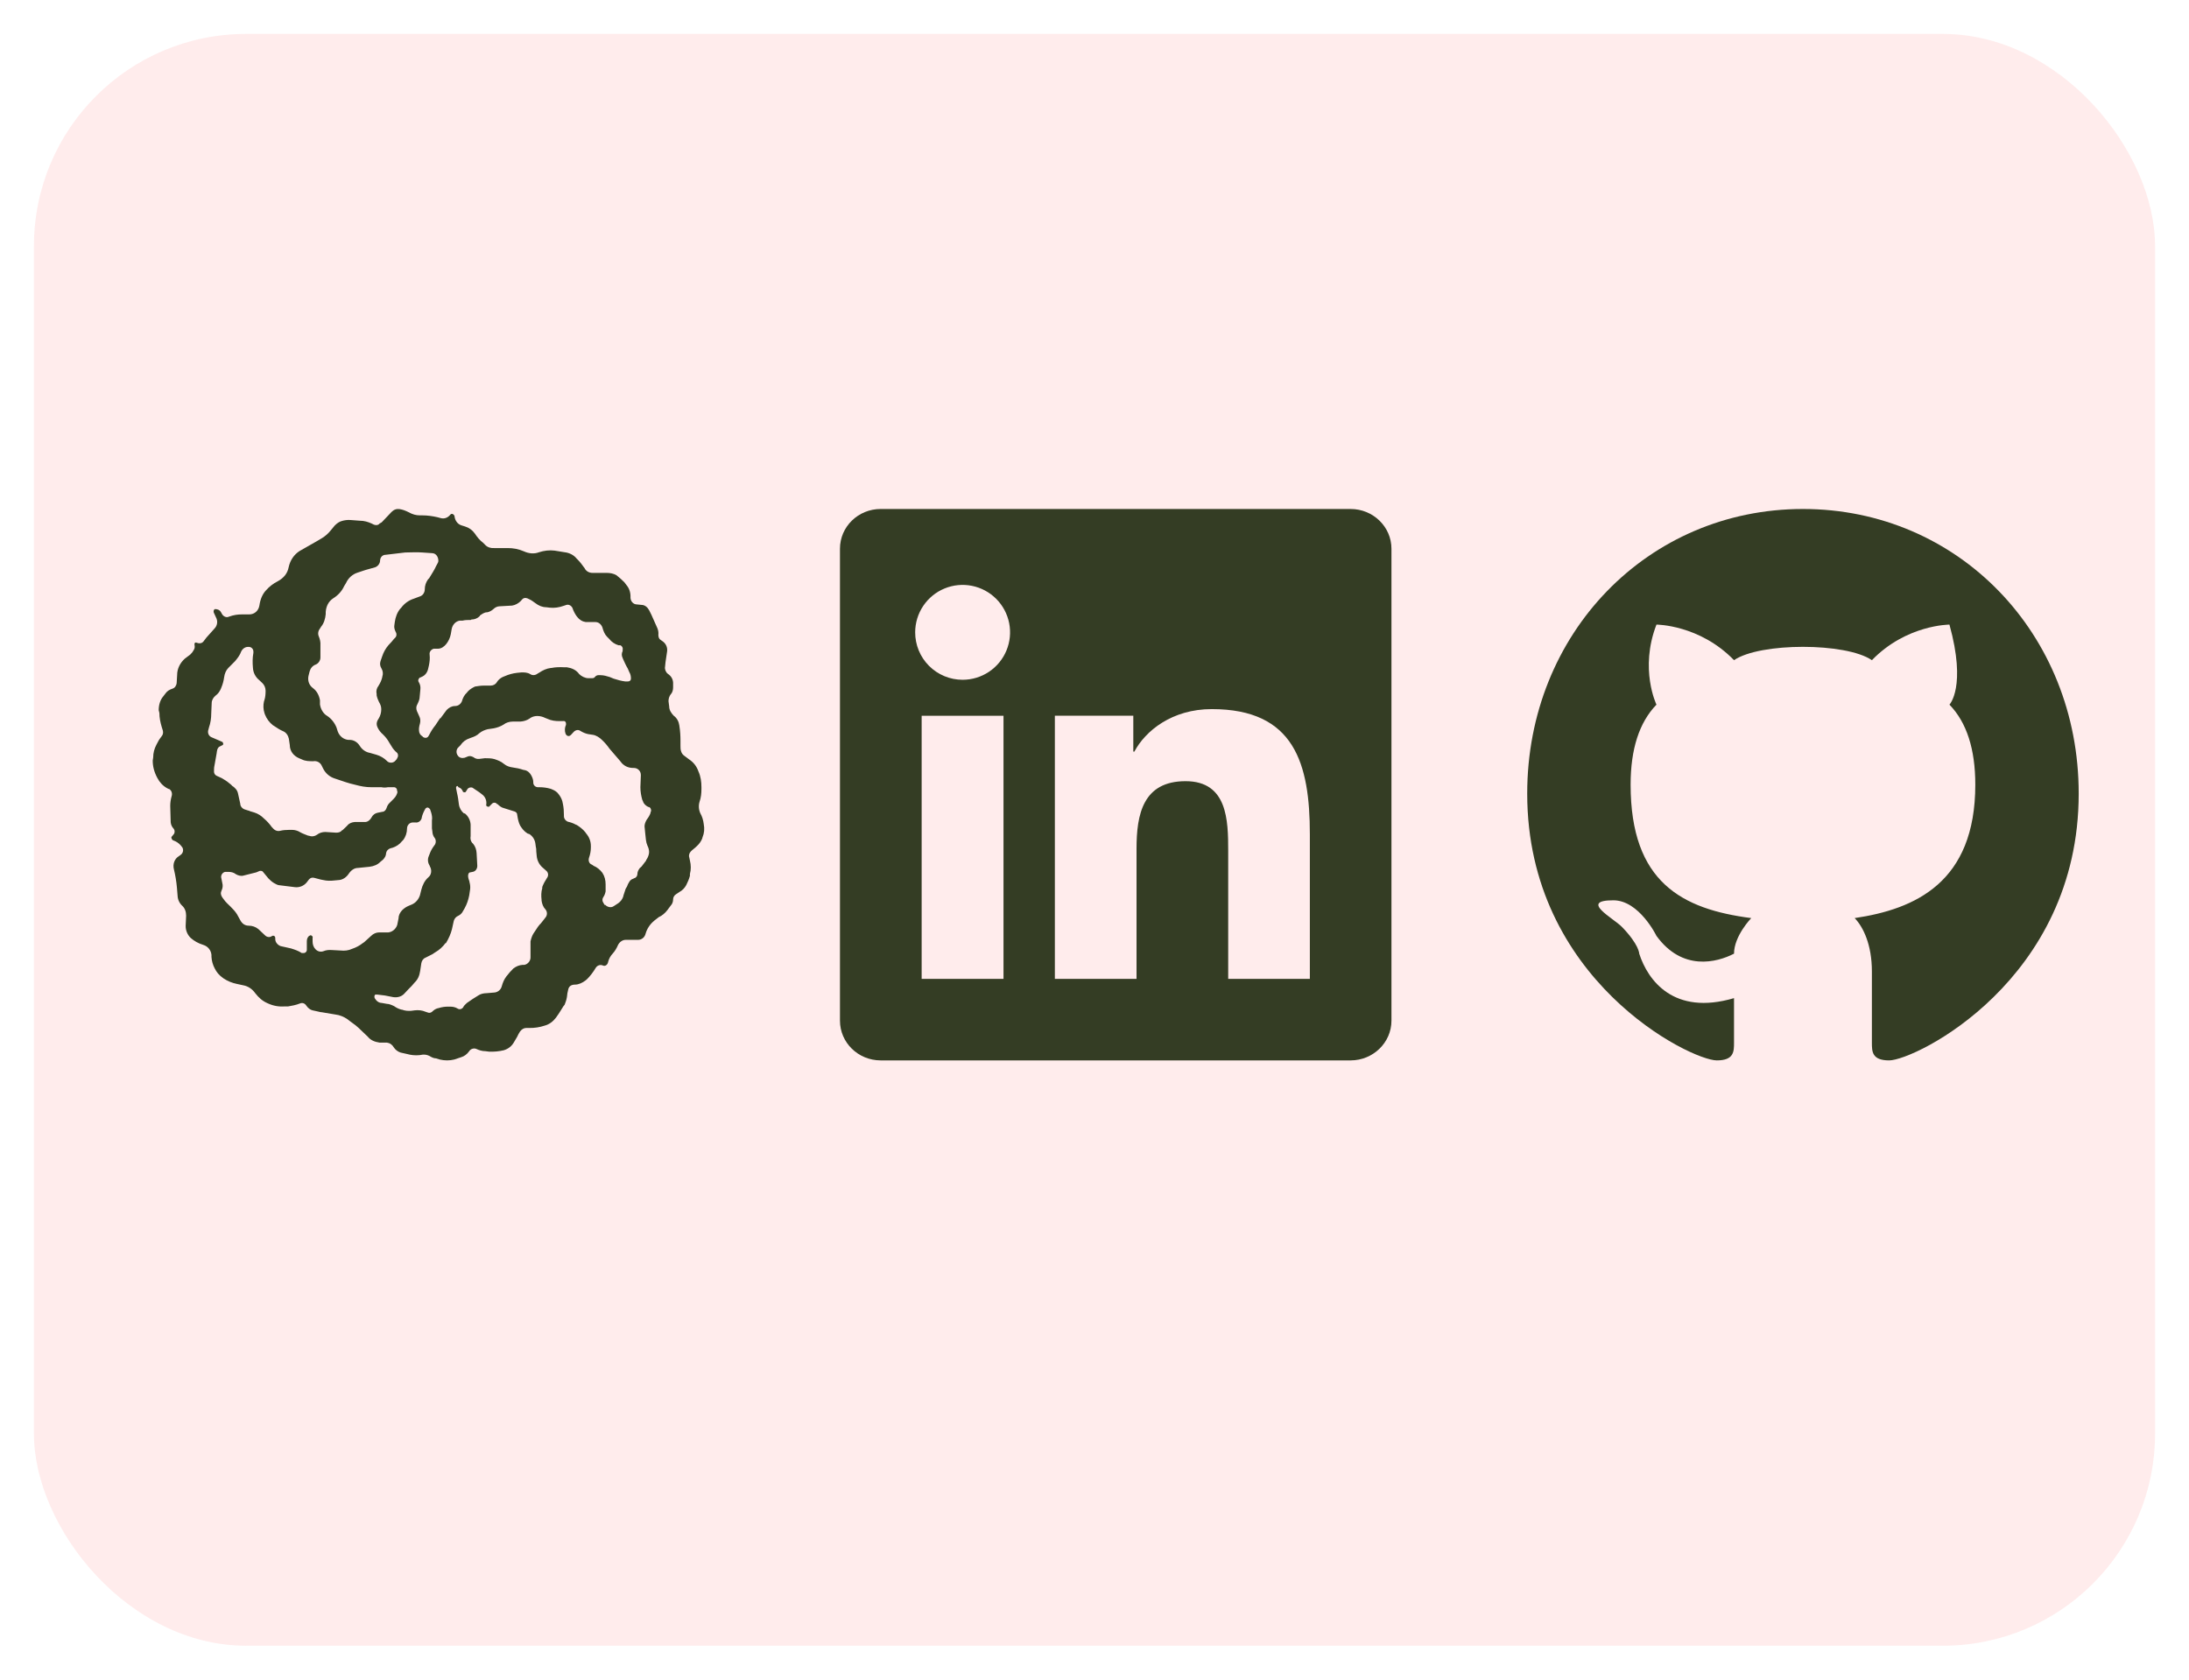 <svg width="258" height="198" viewBox="0 0 258 198" fill="none" xmlns="http://www.w3.org/2000/svg">
<g filter="url(#filter0_d)">
<rect x="4" width="250" height="190" rx="25" fill="#FFEAEA" fill-opacity="0.9"/>
</g>
<a target="_blank" href="https://www.codewars.com/users/bethanyios">
<path d="M19.901 93.016L19.683 92.907C19.195 92.633 18.814 92.223 18.543 91.704C18.163 90.993 18 90.337 18 89.653L18.054 89.297C18.054 88.751 18.19 88.258 18.434 87.794L18.652 87.383C18.76 87.165 18.923 86.973 19.059 86.782C19.222 86.591 19.249 86.344 19.195 86.126L19.059 85.688C18.896 85.141 18.787 84.595 18.787 84.048L18.706 83.72C18.706 83.118 18.869 82.517 19.249 82.079L19.52 81.724C19.71 81.45 20.009 81.286 20.335 81.177C20.607 81.095 20.797 80.821 20.824 80.493L20.878 79.564C20.878 78.825 21.231 78.142 21.774 77.65L22.426 77.157C22.561 77.021 22.697 76.884 22.806 76.665C22.941 76.501 22.969 76.282 22.941 76.118C22.887 75.845 22.941 75.763 23.077 75.736C23.512 75.9 23.783 75.845 23.973 75.626L24.326 75.161L25.304 74.068C25.444 73.917 25.539 73.728 25.577 73.525C25.616 73.322 25.596 73.112 25.521 72.919L25.195 72.208C25.141 72.044 25.195 71.853 25.331 71.798C25.684 71.798 25.928 71.935 26.037 72.154L26.145 72.345C26.308 72.673 26.688 72.837 26.96 72.701C27.557 72.482 28.046 72.427 28.507 72.427H29.376C29.974 72.427 30.462 72.017 30.571 71.388C30.679 70.623 30.951 70.021 31.331 69.611C31.738 69.146 32.2 68.791 32.743 68.517C33.449 68.134 33.883 67.588 34.019 66.877C34.209 66.002 34.671 65.373 35.295 64.963L37.358 63.787L37.956 63.431C38.309 63.213 38.635 62.939 38.906 62.611L39.449 61.955C39.721 61.682 39.992 61.49 40.318 61.408C40.589 61.326 40.97 61.271 41.295 61.299L42.381 61.381C42.924 61.381 43.359 61.517 43.793 61.709L44.065 61.846C44.336 61.955 44.608 61.9 44.743 61.709L44.988 61.572L46.155 60.342C46.427 60.068 46.753 59.959 47.106 60.014C47.459 60.068 47.812 60.205 48.137 60.369C48.626 60.642 49.033 60.752 49.495 60.752H49.766C50.364 60.752 50.961 60.834 51.558 60.971L51.966 61.08C52.373 61.189 52.78 61.025 53.052 60.697C53.133 60.56 53.323 60.533 53.432 60.642C53.513 60.697 53.54 60.752 53.568 60.834C53.622 61.381 53.948 61.791 54.382 61.928L54.816 62.064C55.276 62.203 55.677 62.492 55.957 62.885C56.228 63.295 56.554 63.705 56.934 63.978L57.206 64.252C57.477 64.525 57.857 64.635 58.237 64.607H59.839C60.491 64.607 61.115 64.717 61.74 64.99C62.337 65.263 62.962 65.318 63.532 65.099C64.129 64.908 64.754 64.826 65.378 64.908L66.546 65.099C67.089 65.154 67.632 65.427 67.957 65.838L68.093 65.974C68.365 66.248 68.636 66.603 68.908 66.986C69.071 67.341 69.451 67.533 69.831 67.533H71.514C71.921 67.533 72.329 67.615 72.654 67.806C73.007 68.08 73.306 68.353 73.578 68.627L73.849 68.982C74.175 69.365 74.338 69.884 74.311 70.431C74.311 70.869 74.636 71.251 75.071 71.251L75.614 71.306C75.994 71.306 76.32 71.58 76.51 71.935L76.781 72.482L77.487 74.068C77.596 74.341 77.623 74.615 77.596 74.833C77.596 75.107 77.677 75.326 77.868 75.435L78.139 75.626C78.492 75.9 78.682 76.31 78.628 76.775L78.438 78.06L78.383 78.607C78.329 78.88 78.465 79.236 78.709 79.427C79.116 79.7 79.306 80.056 79.334 80.466V81.013C79.334 81.286 79.279 81.614 79.062 81.833C78.899 82.052 78.791 82.325 78.791 82.653L78.872 83.282C78.872 83.72 79.144 84.102 79.415 84.376C79.795 84.649 80.012 85.087 80.067 85.524C80.175 86.208 80.202 86.755 80.202 87.302V87.93C80.202 88.149 80.202 88.368 80.284 88.587C80.338 88.778 80.474 88.969 80.637 89.079L81.18 89.489C81.723 89.844 82.103 90.309 82.32 90.938C82.592 91.54 82.673 92.168 82.673 92.797V93.016C82.673 93.508 82.619 94.028 82.456 94.493C82.317 94.943 82.346 95.429 82.537 95.86C82.755 96.243 82.89 96.68 82.945 97.145C83.053 97.692 82.999 98.239 82.809 98.676L82.755 98.867C82.619 99.195 82.402 99.496 82.13 99.742C81.859 100.016 81.587 100.18 81.424 100.371C81.261 100.535 81.153 100.809 81.234 101.055L81.316 101.438C81.451 101.984 81.451 102.531 81.316 103.023V103.242C81.207 103.652 81.044 104.008 80.881 104.336C80.691 104.691 80.42 104.965 80.067 105.156L79.659 105.43C79.559 105.494 79.477 105.583 79.42 105.688C79.363 105.793 79.333 105.911 79.334 106.031C79.334 106.305 79.225 106.578 79.062 106.742L78.655 107.289C78.383 107.644 78.03 107.945 77.65 108.109C77.27 108.383 76.944 108.656 76.7 108.929C76.428 109.258 76.211 109.64 76.103 110.023C75.994 110.515 75.614 110.789 75.207 110.789H73.74C73.36 110.789 73.007 111.062 72.845 111.39C72.654 111.828 72.464 112.129 72.22 112.402C71.957 112.677 71.77 113.016 71.677 113.386C71.623 113.714 71.351 113.933 71.08 113.824C70.727 113.66 70.374 113.824 70.211 114.097C69.885 114.644 69.559 115.054 69.206 115.41L69.016 115.574C68.663 115.847 68.202 116.066 67.794 116.066C67.306 116.066 67.061 116.285 66.98 116.613C66.898 116.886 66.844 117.242 66.817 117.542C66.763 117.87 66.654 118.171 66.546 118.445L66.41 118.609C66.138 119.019 65.921 119.429 65.65 119.784L65.541 119.948C65.188 120.413 64.727 120.769 64.183 120.905C63.606 121.097 63 121.189 62.392 121.179H62.011C61.74 121.179 61.468 121.343 61.278 121.616L61.115 121.89L60.953 122.218L60.6 122.819C60.328 123.312 59.921 123.64 59.378 123.804C58.835 123.94 58.21 123.995 57.64 123.968L57.206 123.913C56.826 123.913 56.473 123.804 56.12 123.64C55.848 123.53 55.468 123.64 55.305 123.913C55.034 124.296 54.708 124.515 54.355 124.624L53.54 124.897C52.997 125.034 52.4 125.034 51.83 124.897L51.395 124.761C51.124 124.761 50.852 124.624 50.635 124.487C50.385 124.355 50.102 124.298 49.821 124.323L49.468 124.378C48.925 124.433 48.436 124.378 47.947 124.241L47.214 124.077C46.88 123.967 46.592 123.745 46.4 123.448C46.317 123.298 46.2 123.17 46.058 123.075C45.917 122.98 45.754 122.921 45.585 122.901H44.716C44.173 122.819 43.685 122.628 43.359 122.218L42.273 121.179L41.893 120.851L41.295 120.413L40.942 120.14C40.535 119.866 40.046 119.648 39.531 119.593L37.901 119.32C37.739 119.32 37.63 119.265 37.467 119.238L36.843 119.101C36.571 119.046 36.3 118.827 36.11 118.554C35.947 118.281 35.648 118.171 35.377 118.281C34.834 118.499 34.399 118.554 33.965 118.636H33.584C32.879 118.691 32.227 118.581 31.575 118.281C30.924 118.007 30.489 117.597 30.082 117.078C29.756 116.613 29.268 116.257 28.67 116.148L27.91 115.984C27.367 115.874 26.824 115.656 26.335 115.328C25.792 114.945 25.521 114.589 25.304 114.152C25.086 113.742 24.951 113.277 24.923 112.785V112.566C24.9 112.297 24.797 112.041 24.627 111.832C24.458 111.622 24.23 111.468 23.973 111.39C23.349 111.199 22.887 110.925 22.48 110.57C22.289 110.387 22.138 110.166 22.035 109.921C21.932 109.677 21.88 109.414 21.883 109.148L21.937 107.945C21.937 107.48 21.801 107.07 21.475 106.769C21.147 106.465 20.951 106.043 20.932 105.594L20.851 104.609C20.786 103.891 20.668 103.178 20.498 102.477C20.335 101.848 20.579 101.219 21.095 100.918L21.285 100.781C21.557 100.59 21.665 100.235 21.502 99.906L21.285 99.633C21.062 99.387 20.782 99.199 20.471 99.086C20.253 99.031 20.199 98.813 20.199 98.676L20.471 98.348C20.634 98.156 20.607 97.856 20.471 97.692C20.268 97.486 20.143 97.215 20.118 96.926L20.064 95.012C20.064 94.629 20.118 94.246 20.226 93.864C20.335 93.536 20.226 93.153 19.901 92.989V93.016ZM46.78 89.407C46.97 89.216 46.943 88.86 46.78 88.723C46.529 88.518 46.317 88.268 46.155 87.985L45.884 87.548C45.695 87.204 45.457 86.891 45.178 86.618L45.124 86.563C44.858 86.34 44.644 86.06 44.499 85.743C44.363 85.47 44.363 85.196 44.499 84.923L44.662 84.649C44.825 84.376 44.934 83.993 44.934 83.665V83.556C44.934 83.282 44.825 83.009 44.662 82.735C44.553 82.517 44.445 82.243 44.391 81.97V81.806C44.309 81.478 44.391 81.122 44.608 80.849C44.825 80.493 44.988 80.165 45.069 79.755V79.7C45.178 79.427 45.124 79.071 44.961 78.798C44.798 78.525 44.743 78.251 44.852 77.923L45.042 77.376C45.205 76.884 45.449 76.447 45.775 76.064L46.155 75.654L46.427 75.326L46.59 75.161C46.753 74.997 46.78 74.724 46.644 74.505C46.508 74.232 46.427 73.958 46.481 73.685L46.535 73.302C46.617 72.755 46.807 72.208 47.16 71.771L47.269 71.662C47.676 71.115 48.192 70.759 48.789 70.568L49.522 70.294C49.848 70.185 50.065 69.83 50.065 69.474C50.065 69.037 50.201 68.654 50.445 68.299L50.581 68.162C50.852 67.697 51.178 67.232 51.395 66.74L51.586 66.385C51.64 66.302 51.667 66.193 51.667 66.111C51.667 65.646 51.395 65.236 50.961 65.209L49.766 65.127C49.088 65.072 48.409 65.127 47.757 65.127L45.449 65.4C45.096 65.4 44.825 65.674 44.798 66.056C44.798 66.439 44.526 66.767 44.2 66.877L43.223 67.15L42.952 67.232L42.137 67.505C41.54 67.697 41.051 68.134 40.779 68.736L40.562 69.091C40.291 69.693 39.829 70.185 39.259 70.54C38.716 70.896 38.444 71.47 38.39 72.126V72.4C38.336 72.947 38.173 73.493 37.847 73.876L37.712 74.095C37.494 74.368 37.44 74.724 37.576 75.025C37.712 75.353 37.793 75.708 37.766 76.064V77.513C37.766 77.896 37.494 78.224 37.223 78.333C36.843 78.47 36.598 78.771 36.49 79.153L36.354 79.7C36.245 80.247 36.435 80.794 36.897 81.122C37.331 81.45 37.603 81.942 37.712 82.544V83.036C37.793 83.583 38.092 84.13 38.58 84.403C39.069 84.731 39.449 85.224 39.666 85.77L39.802 86.208C40.019 86.809 40.508 87.165 41.051 87.219H41.214C41.703 87.219 42.137 87.493 42.408 87.93C42.68 88.368 43.114 88.669 43.603 88.751L44.363 88.969C44.825 89.106 45.259 89.352 45.612 89.708L45.667 89.762C45.938 89.981 46.373 89.954 46.617 89.653L46.807 89.434L46.78 89.407ZM49.875 86.891C50.147 87.055 50.418 86.973 50.527 86.727L50.608 86.591C50.798 86.208 51.042 85.825 51.314 85.497L51.857 84.677C51.938 84.677 51.966 84.622 51.993 84.567L52.644 83.692C52.916 83.419 53.242 83.228 53.622 83.228C53.975 83.228 54.273 83.036 54.436 82.681C54.545 82.298 54.708 81.942 55.034 81.642L55.169 81.478C55.441 81.204 55.712 81.067 55.984 80.931C56.337 80.876 56.663 80.821 56.989 80.821H57.803C58.129 80.821 58.4 80.685 58.563 80.411C58.726 80.138 58.971 79.946 59.242 79.81L59.514 79.7C59.948 79.509 60.437 79.372 60.925 79.317L61.468 79.263C61.794 79.263 62.147 79.263 62.473 79.454C62.745 79.646 63.097 79.618 63.369 79.4L63.559 79.29C63.966 79.017 64.428 78.798 64.916 78.743H64.971C65.514 78.634 66.003 78.634 66.546 78.661H66.817C67.36 78.743 67.822 78.935 68.175 79.345L68.256 79.454C68.528 79.728 68.962 79.946 69.342 79.946H69.804C69.939 79.946 70.075 79.892 70.157 79.755C70.238 79.673 70.374 79.591 70.51 79.591H70.781C71.161 79.591 71.514 79.7 71.867 79.81L72.329 80.001C72.763 80.138 73.225 80.275 73.686 80.329H74.012C74.229 80.329 74.365 80.192 74.365 80.001C74.365 79.728 74.311 79.454 74.175 79.236L73.985 78.798C73.768 78.442 73.605 78.06 73.442 77.704L73.388 77.568C73.252 77.294 73.252 77.021 73.388 76.747V76.611C73.416 76.502 73.404 76.386 73.354 76.286C73.304 76.185 73.219 76.106 73.116 76.064H72.899C72.47 75.937 72.09 75.679 71.813 75.326L71.541 75.052C71.27 74.779 71.107 74.368 70.998 73.958C70.863 73.603 70.564 73.329 70.184 73.329H69.043C68.844 73.302 68.653 73.235 68.481 73.131C68.308 73.028 68.158 72.891 68.039 72.728L67.93 72.591C67.74 72.318 67.577 71.99 67.469 71.662C67.333 71.388 67.034 71.224 66.763 71.306L66.437 71.415C65.894 71.607 65.351 71.689 64.808 71.634L64.374 71.58C63.912 71.58 63.477 71.388 63.125 71.115L62.853 70.923C62.636 70.759 62.419 70.65 62.174 70.54C61.903 70.431 61.686 70.486 61.523 70.677L61.387 70.841C61.115 71.115 60.735 71.334 60.355 71.388L58.889 71.47C58.618 71.47 58.346 71.607 58.156 71.798C57.939 71.99 57.694 72.126 57.423 72.181H57.369C57.097 72.181 56.826 72.373 56.554 72.564V72.619C56.283 72.892 55.93 73.029 55.577 73.029L55.468 73.083C55.142 73.083 54.816 73.083 54.491 73.165H54.165C53.703 73.247 53.35 73.63 53.242 74.122L53.133 74.751C53.048 75.181 52.862 75.585 52.59 75.927C52.319 76.255 51.993 76.474 51.586 76.474H51.124C50.852 76.529 50.581 76.829 50.635 77.157C50.69 77.622 50.635 78.032 50.554 78.442L50.445 78.907C50.337 79.317 50.065 79.646 49.712 79.782L49.549 79.864H49.495C49.332 79.974 49.223 80.22 49.359 80.411C49.522 80.685 49.576 80.958 49.549 81.231L49.468 82.106C49.468 82.434 49.332 82.735 49.196 83.009C49.033 83.282 49.033 83.556 49.142 83.829L49.413 84.43C49.549 84.704 49.576 84.977 49.495 85.305C49.413 85.579 49.359 85.852 49.386 86.126C49.386 86.399 49.549 86.673 49.766 86.782L49.821 86.837L49.875 86.891ZM71.324 106.66C71.596 106.933 72.003 107.043 72.329 106.824L72.872 106.469C73.143 106.277 73.36 106.004 73.469 105.648V105.594L73.74 104.773L73.903 104.5L74.012 104.227L74.121 104.035C74.229 103.816 74.392 103.652 74.664 103.57L74.772 103.516C74.99 103.461 75.125 103.242 75.125 103.023C75.125 102.75 75.261 102.531 75.397 102.34L75.614 102.148L76.157 101.438V101.383C76.32 101.164 76.428 100.918 76.483 100.645C76.537 100.371 76.483 100.098 76.374 99.824L76.32 99.715C76.222 99.489 76.158 99.249 76.13 99.004L76.048 98.239L75.967 97.418C75.967 97.145 76.076 96.871 76.238 96.598C76.425 96.369 76.572 96.11 76.673 95.832V95.723L76.727 95.668C76.781 95.395 76.646 95.121 76.401 95.121C76.13 94.985 75.858 94.766 75.777 94.438L75.695 94.274C75.56 93.782 75.478 93.29 75.478 92.797L75.532 91.43V91.348C75.532 91.24 75.511 91.134 75.471 91.034C75.43 90.935 75.37 90.844 75.294 90.768C75.218 90.692 75.129 90.632 75.03 90.59C74.931 90.549 74.825 90.528 74.718 90.528H74.664C74.121 90.528 73.686 90.364 73.306 89.981L73.089 89.708L72.546 89.079L71.84 88.258C71.569 87.876 71.297 87.548 70.944 87.219C70.672 86.946 70.265 86.673 69.858 86.618L69.315 86.536C69.043 86.481 68.691 86.344 68.392 86.153C68.175 85.989 67.849 86.044 67.632 86.263L67.279 86.645L67.116 86.755C66.926 86.809 66.736 86.7 66.654 86.481C66.536 86.141 66.556 85.768 66.709 85.442V85.278C66.709 85.087 66.546 84.95 66.383 85.005H65.948C65.46 85.005 64.971 84.95 64.509 84.731L64.238 84.622C63.959 84.482 63.653 84.407 63.342 84.403C63.07 84.403 62.799 84.458 62.527 84.622L62.419 84.704C62.093 84.923 61.713 85.032 61.333 85.059H60.437C60.029 85.059 59.622 85.196 59.351 85.415C58.998 85.634 58.618 85.77 58.21 85.852L57.477 85.962C57.151 86.044 56.798 86.18 56.5 86.427C56.228 86.7 55.848 86.864 55.495 86.973L55.359 87.028C54.914 87.166 54.53 87.456 54.273 87.848L53.948 88.177C53.855 88.303 53.805 88.457 53.805 88.614C53.805 88.771 53.855 88.925 53.948 89.051C54.111 89.325 54.436 89.407 54.762 89.325L55.169 89.161C55.387 89.079 55.631 89.161 55.821 89.27C55.984 89.407 56.228 89.489 56.473 89.462L57.151 89.379C57.532 89.379 57.912 89.379 58.292 89.489C58.699 89.626 59.052 89.762 59.378 90.036C59.704 90.309 60.056 90.418 60.464 90.473C60.871 90.528 61.278 90.61 61.658 90.747L61.93 90.801C62.202 90.883 62.419 91.075 62.582 91.348C62.717 91.567 62.853 91.895 62.853 92.168V92.251C62.853 92.579 63.125 92.797 63.396 92.797H63.559C63.993 92.797 64.455 92.852 64.916 92.989L65.107 93.071C65.378 93.18 65.65 93.344 65.84 93.618C66.057 93.891 66.193 94.165 66.274 94.438L66.356 94.821C66.437 95.231 66.464 95.641 66.464 96.079V96.215C66.464 96.489 66.654 96.762 66.953 96.871C67.224 96.926 67.55 97.035 67.849 97.2L67.985 97.254C68.338 97.473 68.691 97.746 68.962 98.075L69.098 98.266C69.451 98.676 69.641 99.195 69.641 99.715V99.906C69.641 100.317 69.559 100.727 69.424 101.109C69.315 101.438 69.424 101.82 69.776 101.93L69.967 102.066C70.374 102.231 70.727 102.531 70.998 102.887C71.27 103.297 71.378 103.762 71.378 104.254V105.074C71.324 105.348 71.243 105.566 71.107 105.758C70.971 105.949 70.971 106.223 71.107 106.414L71.27 106.687L71.324 106.66ZM53.948 92.661H53.893C53.785 92.661 53.73 92.797 53.758 92.934L53.866 93.481C53.975 93.918 54.029 94.356 54.083 94.793C54.138 95.231 54.355 95.614 54.681 95.887H54.789C55.197 96.215 55.441 96.707 55.468 97.2V98.567C55.414 98.84 55.468 99.114 55.631 99.332L55.767 99.469C56.038 99.797 56.147 100.18 56.174 100.563L56.255 102.066C56.255 102.422 56.038 102.723 55.712 102.777L55.441 102.832C55.251 102.832 55.169 103.051 55.169 103.242C55.169 103.461 55.251 103.707 55.332 103.926V103.98C55.414 104.254 55.441 104.527 55.414 104.801L55.305 105.539C55.197 106.086 55.034 106.578 54.762 107.07L54.572 107.398C54.458 107.637 54.266 107.83 54.029 107.945C53.758 108.054 53.568 108.273 53.486 108.547L53.269 109.531C53.133 110.078 52.889 110.625 52.563 111.172H52.509C52.183 111.609 51.776 111.992 51.287 112.265L50.961 112.484L50.147 112.894C49.875 113.003 49.712 113.25 49.658 113.55L49.522 114.453C49.441 114.999 49.251 115.464 48.87 115.82L48.517 116.23L48.11 116.64L47.703 117.078C47.377 117.46 46.888 117.624 46.345 117.542L45.368 117.351L44.472 117.242H44.228C44.119 117.351 44.092 117.515 44.173 117.679C44.363 118.007 44.662 118.226 44.988 118.226L45.585 118.335C45.857 118.335 46.182 118.472 46.454 118.609C46.725 118.8 46.997 118.937 47.323 119.019H47.377C47.73 119.156 48.11 119.183 48.463 119.156L48.87 119.101C49.332 119.046 49.766 119.101 50.147 119.265L50.472 119.374C50.608 119.429 50.825 119.374 50.961 119.238C51.124 119.074 51.287 118.964 51.504 118.882L51.721 118.827C52.074 118.718 52.427 118.663 52.807 118.663H53.025C53.35 118.663 53.649 118.718 53.92 118.882L54.029 118.937C54.219 119.019 54.436 118.937 54.572 118.773C54.654 118.581 54.844 118.39 55.034 118.226L55.712 117.761L56.147 117.488L56.364 117.351C56.636 117.16 57.016 117.078 57.342 117.078L58.319 116.995C58.699 116.941 59.025 116.667 59.133 116.285C59.242 115.874 59.405 115.464 59.676 115.109C59.948 114.753 60.219 114.453 60.491 114.179C60.844 113.906 61.197 113.769 61.577 113.742H61.794C62.229 113.66 62.554 113.25 62.527 112.812V110.98C62.582 110.707 62.69 110.351 62.853 110.078L63.396 109.258L63.613 108.984C63.776 108.847 63.885 108.656 64.075 108.437L64.346 108.082C64.431 107.949 64.472 107.793 64.462 107.635C64.452 107.478 64.393 107.328 64.292 107.207C64.021 106.933 63.885 106.551 63.831 106.168V106.058C63.776 105.621 63.776 105.156 63.912 104.691V104.555C64.048 104.199 64.238 103.844 64.455 103.516C64.672 103.242 64.645 102.859 64.374 102.641L63.912 102.231C63.539 101.891 63.307 101.422 63.26 100.918L63.206 100.371C63.206 100.207 63.206 100.016 63.152 99.824L63.097 99.414C63.065 99.192 62.985 98.979 62.863 98.79C62.741 98.601 62.58 98.441 62.392 98.32L62.202 98.266C61.93 98.102 61.658 97.856 61.441 97.528C61.224 97.254 61.115 96.871 61.034 96.489L60.953 96.024C60.953 95.86 60.844 95.75 60.681 95.668L60.247 95.532L59.378 95.258C59.106 95.204 58.835 94.985 58.645 94.793H58.59C58.558 94.746 58.516 94.706 58.466 94.676C58.417 94.647 58.362 94.629 58.305 94.624C58.248 94.619 58.19 94.626 58.136 94.646C58.082 94.666 58.033 94.698 57.993 94.739L57.722 95.012C57.667 95.094 57.613 95.121 57.532 95.094C57.369 95.094 57.26 94.957 57.314 94.821C57.344 94.605 57.317 94.386 57.236 94.184C57.155 93.983 57.023 93.806 56.853 93.672L56.5 93.399L55.685 92.852C55.468 92.77 55.142 92.852 55.034 93.126L54.925 93.29C54.925 93.344 54.844 93.371 54.816 93.399C54.708 93.399 54.545 93.399 54.545 93.262L54.464 93.126C54.382 92.961 54.192 92.852 54.029 92.797L53.948 92.661ZM50.69 95.395L50.554 95.258C50.418 95.149 50.282 95.176 50.147 95.313C49.956 95.641 49.794 95.996 49.712 96.352V96.407C49.631 96.762 49.305 97.008 48.979 96.953H48.653C48.273 96.953 47.974 97.281 47.974 97.664C47.974 98.156 47.812 98.649 47.513 99.031L47.35 99.195C47.078 99.551 46.671 99.797 46.264 99.934L46.047 99.988C45.775 100.07 45.558 100.262 45.504 100.59C45.504 100.863 45.341 101.137 45.124 101.356L44.852 101.574C44.526 101.93 44.038 102.121 43.549 102.176L42.191 102.313C41.757 102.313 41.377 102.586 41.105 102.996C40.834 103.406 40.426 103.68 40.019 103.734L39.422 103.789C38.987 103.844 38.526 103.844 38.064 103.734L37.793 103.68L37.06 103.488C36.788 103.406 36.571 103.488 36.408 103.68L36.137 104.035C35.971 104.23 35.761 104.382 35.525 104.477C35.288 104.572 35.032 104.608 34.779 104.582L33.014 104.363C32.743 104.363 32.526 104.227 32.281 104.09C32.01 103.926 31.82 103.734 31.63 103.543L30.951 102.723C30.869 102.668 30.734 102.641 30.598 102.668L30.218 102.832L28.697 103.215C28.426 103.297 28.073 103.215 27.801 103.051C27.53 102.832 27.204 102.777 26.878 102.777H26.525C26.2 102.859 25.982 103.215 26.091 103.543L26.2 104.09C26.281 104.363 26.254 104.691 26.118 104.965C25.982 105.238 26.009 105.512 26.2 105.785L26.362 106.004C26.58 106.332 26.905 106.605 27.177 106.879C27.448 107.152 27.72 107.426 27.937 107.781L28.344 108.519C28.562 108.902 28.887 109.121 29.322 109.121C29.729 109.121 30.136 109.258 30.462 109.531L31.277 110.297C31.494 110.488 31.82 110.515 32.037 110.351L32.173 110.297C32.336 110.297 32.444 110.406 32.444 110.57V110.707C32.444 111.062 32.716 111.39 33.069 111.527L34.291 111.8C34.725 111.937 35.159 112.074 35.567 112.347H35.784C36.001 112.347 36.191 112.156 36.164 111.91V110.953C36.164 110.679 36.273 110.406 36.49 110.297L36.625 110.242C36.761 110.297 36.897 110.406 36.843 110.515V110.98C36.843 111.336 36.951 111.664 37.196 111.91C37.467 112.183 37.82 112.238 38.119 112.129C38.444 111.992 38.77 111.964 39.123 111.992L40.128 112.046C40.617 112.101 41.078 112.046 41.485 111.855C41.974 111.691 42.381 111.472 42.761 111.172L42.924 111.062L43.739 110.324C44.01 110.05 44.363 109.914 44.689 109.914H45.775C46.318 109.859 46.807 109.367 46.861 108.82L46.97 108.273C46.97 107.918 47.133 107.59 47.377 107.316C47.649 107.043 47.92 106.879 48.192 106.769L48.517 106.633C48.979 106.441 49.332 106.031 49.495 105.539L49.658 104.883C49.794 104.336 50.065 103.789 50.472 103.434L50.527 103.379C50.852 103.105 50.907 102.559 50.69 102.176L50.608 101.984C50.514 101.83 50.458 101.655 50.444 101.475C50.429 101.294 50.458 101.113 50.527 100.945C50.662 100.563 50.798 100.235 51.015 99.906L51.287 99.524C51.395 99.305 51.395 98.977 51.233 98.785C51.063 98.566 50.968 98.297 50.961 98.02L50.907 97.637V96.707C50.961 96.434 50.907 96.078 50.825 95.805L50.717 95.477L50.69 95.395ZM46.807 93.317V93.235C46.807 92.961 46.644 92.797 46.427 92.797H45.721C45.449 92.852 45.178 92.852 44.961 92.797H43.739C43.114 92.797 42.517 92.688 41.92 92.524L41.268 92.36L40.725 92.196L39.503 91.786C39.191 91.695 38.901 91.538 38.653 91.326C38.405 91.114 38.205 90.851 38.064 90.555L37.929 90.282C37.848 90.09 37.704 89.931 37.522 89.831C37.339 89.732 37.128 89.698 36.924 89.735C36.462 89.735 36.001 89.735 35.567 89.516L35.241 89.379C34.616 89.106 34.155 88.559 34.155 87.821L34.046 87.083C33.965 86.7 33.72 86.344 33.395 86.208C33.014 86.044 32.661 85.825 32.309 85.579L32.173 85.497C31.746 85.163 31.418 84.719 31.222 84.212L31.168 84.048C31.028 83.605 31.009 83.133 31.114 82.681L31.168 82.517C31.277 82.161 31.304 81.806 31.304 81.423C31.3 81.083 31.164 80.759 30.924 80.521L30.544 80.165C30.327 79.989 30.149 79.769 30.023 79.52C29.897 79.27 29.824 78.996 29.811 78.716C29.756 78.114 29.756 77.54 29.865 76.966V76.802C29.865 76.73 29.851 76.659 29.824 76.593C29.796 76.526 29.756 76.466 29.706 76.415C29.655 76.365 29.596 76.324 29.53 76.297C29.464 76.269 29.393 76.255 29.322 76.255H29.24C28.887 76.255 28.589 76.474 28.426 76.802C28.29 77.185 28.073 77.486 27.829 77.786L27.72 77.923L27.177 78.47L26.905 78.743C26.634 79.017 26.471 79.427 26.417 79.837C26.362 80.247 26.254 80.657 26.091 81.04L26.037 81.177C25.901 81.505 25.684 81.806 25.412 81.997C25.141 82.216 24.951 82.544 24.951 82.872L24.896 84.13C24.896 84.677 24.815 85.224 24.625 85.77L24.57 85.989C24.435 86.344 24.57 86.727 24.896 86.891L26.037 87.383L26.145 87.438C26.227 87.438 26.254 87.493 26.281 87.575C26.362 87.684 26.281 87.848 26.2 87.848L25.928 87.985C25.765 88.04 25.657 88.204 25.602 88.395L25.548 88.669V88.723L25.276 90.254C25.222 90.473 25.222 90.719 25.222 90.965C25.222 91.184 25.358 91.376 25.548 91.458L26.145 91.731C26.417 91.895 26.742 92.086 26.96 92.278L27.231 92.497C27.313 92.606 27.448 92.715 27.557 92.77L27.666 92.879C27.856 93.043 27.991 93.262 28.046 93.508L28.317 94.739C28.317 95.067 28.589 95.34 28.86 95.422L29.295 95.559C29.295 95.559 29.376 95.559 29.43 95.614L29.974 95.778C30.408 95.914 30.788 96.16 31.114 96.489C31.44 96.762 31.765 97.118 32.037 97.5L32.146 97.61C32.363 97.883 32.689 98.02 33.014 97.938C33.34 97.856 33.693 97.828 34.046 97.828H34.453C34.725 97.828 35.078 97.91 35.377 98.102C35.648 98.266 36.001 98.375 36.327 98.512H36.408C36.734 98.649 37.087 98.594 37.358 98.403C37.63 98.184 37.983 98.075 38.336 98.075L39.612 98.156C39.883 98.156 40.155 98.102 40.291 97.883H40.345L40.807 97.446L40.942 97.309C41.16 97.035 41.485 96.926 41.811 96.899H43.033C43.359 96.899 43.657 96.625 43.793 96.352C43.929 96.079 44.2 95.86 44.526 95.805L45.069 95.696C45.286 95.696 45.477 95.504 45.558 95.258C45.639 94.985 45.775 94.766 45.965 94.602L46.4 94.165C46.671 93.891 46.807 93.618 46.861 93.29L46.807 93.317Z" fill="#343D24"/>
</a>
<a target="_blank" href="https://www.linkedin.com/in/bethanyioscott/">
<path d="M154.372 115.392H144.758V100.307C144.758 96.71 144.683 92.087 139.731 92.087C134.717 92.087 133.954 95.989 133.954 100.041V115.39H124.328V84.372H133.574V88.603H133.698C134.99 86.16 138.132 83.59 142.82 83.59C152.572 83.59 154.382 90.011 154.382 98.359V115.39L154.372 115.392ZM113.452 80.133C112.718 80.133 111.99 79.989 111.311 79.707C110.633 79.426 110.016 79.013 109.497 78.493C108.978 77.974 108.566 77.356 108.286 76.677C108.006 75.998 107.863 75.27 107.864 74.535C107.866 73.429 108.195 72.349 108.81 71.43C109.425 70.511 110.299 69.795 111.322 69.373C112.344 68.951 113.468 68.841 114.553 69.058C115.637 69.275 116.633 69.808 117.414 70.591C118.195 71.374 118.727 72.37 118.942 73.455C119.157 74.54 119.045 75.664 118.621 76.685C118.197 77.707 117.48 78.579 116.56 79.193C115.64 79.807 114.558 80.134 113.452 80.133ZM118.275 115.392H108.628V84.374H118.275V115.392ZM159.198 60H103.794C101.147 60 99 62.094 99 64.686V120.314C99 122.906 101.147 125 103.794 125H159.188C161.831 125 164 122.906 164 120.314V64.686C164 62.094 161.831 60 159.188 60H159.198Z" fill="#343D24"/>
</a>
<a target="_blank" href="https://github.com/bethanyios">
<path d="M212.5 60C194.219 60 180 74.677 180 93.548C180 115.565 199.297 125 202.344 125C204.375 125 204.375 123.952 204.375 122.903V117.661C197.266 119.758 194.219 115.565 193.203 112.419C193.203 112.419 193.203 111.371 191.172 109.274C190.156 108.226 186.094 106.129 190.156 106.129C193.203 106.129 195.234 110.323 195.234 110.323C198.281 114.516 202.344 113.468 204.375 112.419C204.375 110.323 206.406 108.226 206.406 108.226C198.281 107.177 192.188 104.032 192.188 92.5C192.188 88.306 193.203 85.161 195.234 83.064C195.234 83.064 193.203 78.871 195.234 73.629C195.234 73.629 200.313 73.629 204.375 77.823C207.422 75.726 217.578 75.726 220.625 77.823C224.688 73.629 229.766 73.629 229.766 73.629C231.797 80.968 229.766 83.064 229.766 83.064C231.797 85.161 232.813 88.306 232.813 92.5C232.813 104.032 225.703 107.177 218.594 108.226C219.609 109.274 220.625 111.371 220.625 114.516V122.903C220.625 123.952 220.625 125 222.656 125C225.703 125 245 115.565 245 93.548C245 74.677 230.781 60 212.5 60Z" fill="#343D24"/>
</a>
<defs>
<filter id="filter0_d" x="0" y="0" width="258" height="198" filterUnits="userSpaceOnUse" color-interpolation-filters="sRGB">
<feFlood flood-opacity="0" result="BackgroundImageFix"/>
<feColorMatrix in="SourceAlpha" type="matrix" values="0 0 0 0 0 0 0 0 0 0 0 0 0 0 0 0 0 0 127 0"/>
<feOffset dy="4"/>
<feGaussianBlur stdDeviation="2"/>
<feColorMatrix type="matrix" values="0 0 0 0 0 0 0 0 0 0 0 0 0 0 0 0 0 0 0.5 0"/>
<feBlend mode="normal" in2="BackgroundImageFix" result="effect1_dropShadow"/>
<feBlend mode="normal" in="SourceGraphic" in2="effect1_dropShadow" result="shape"/>
</filter>
</defs>
</svg>
